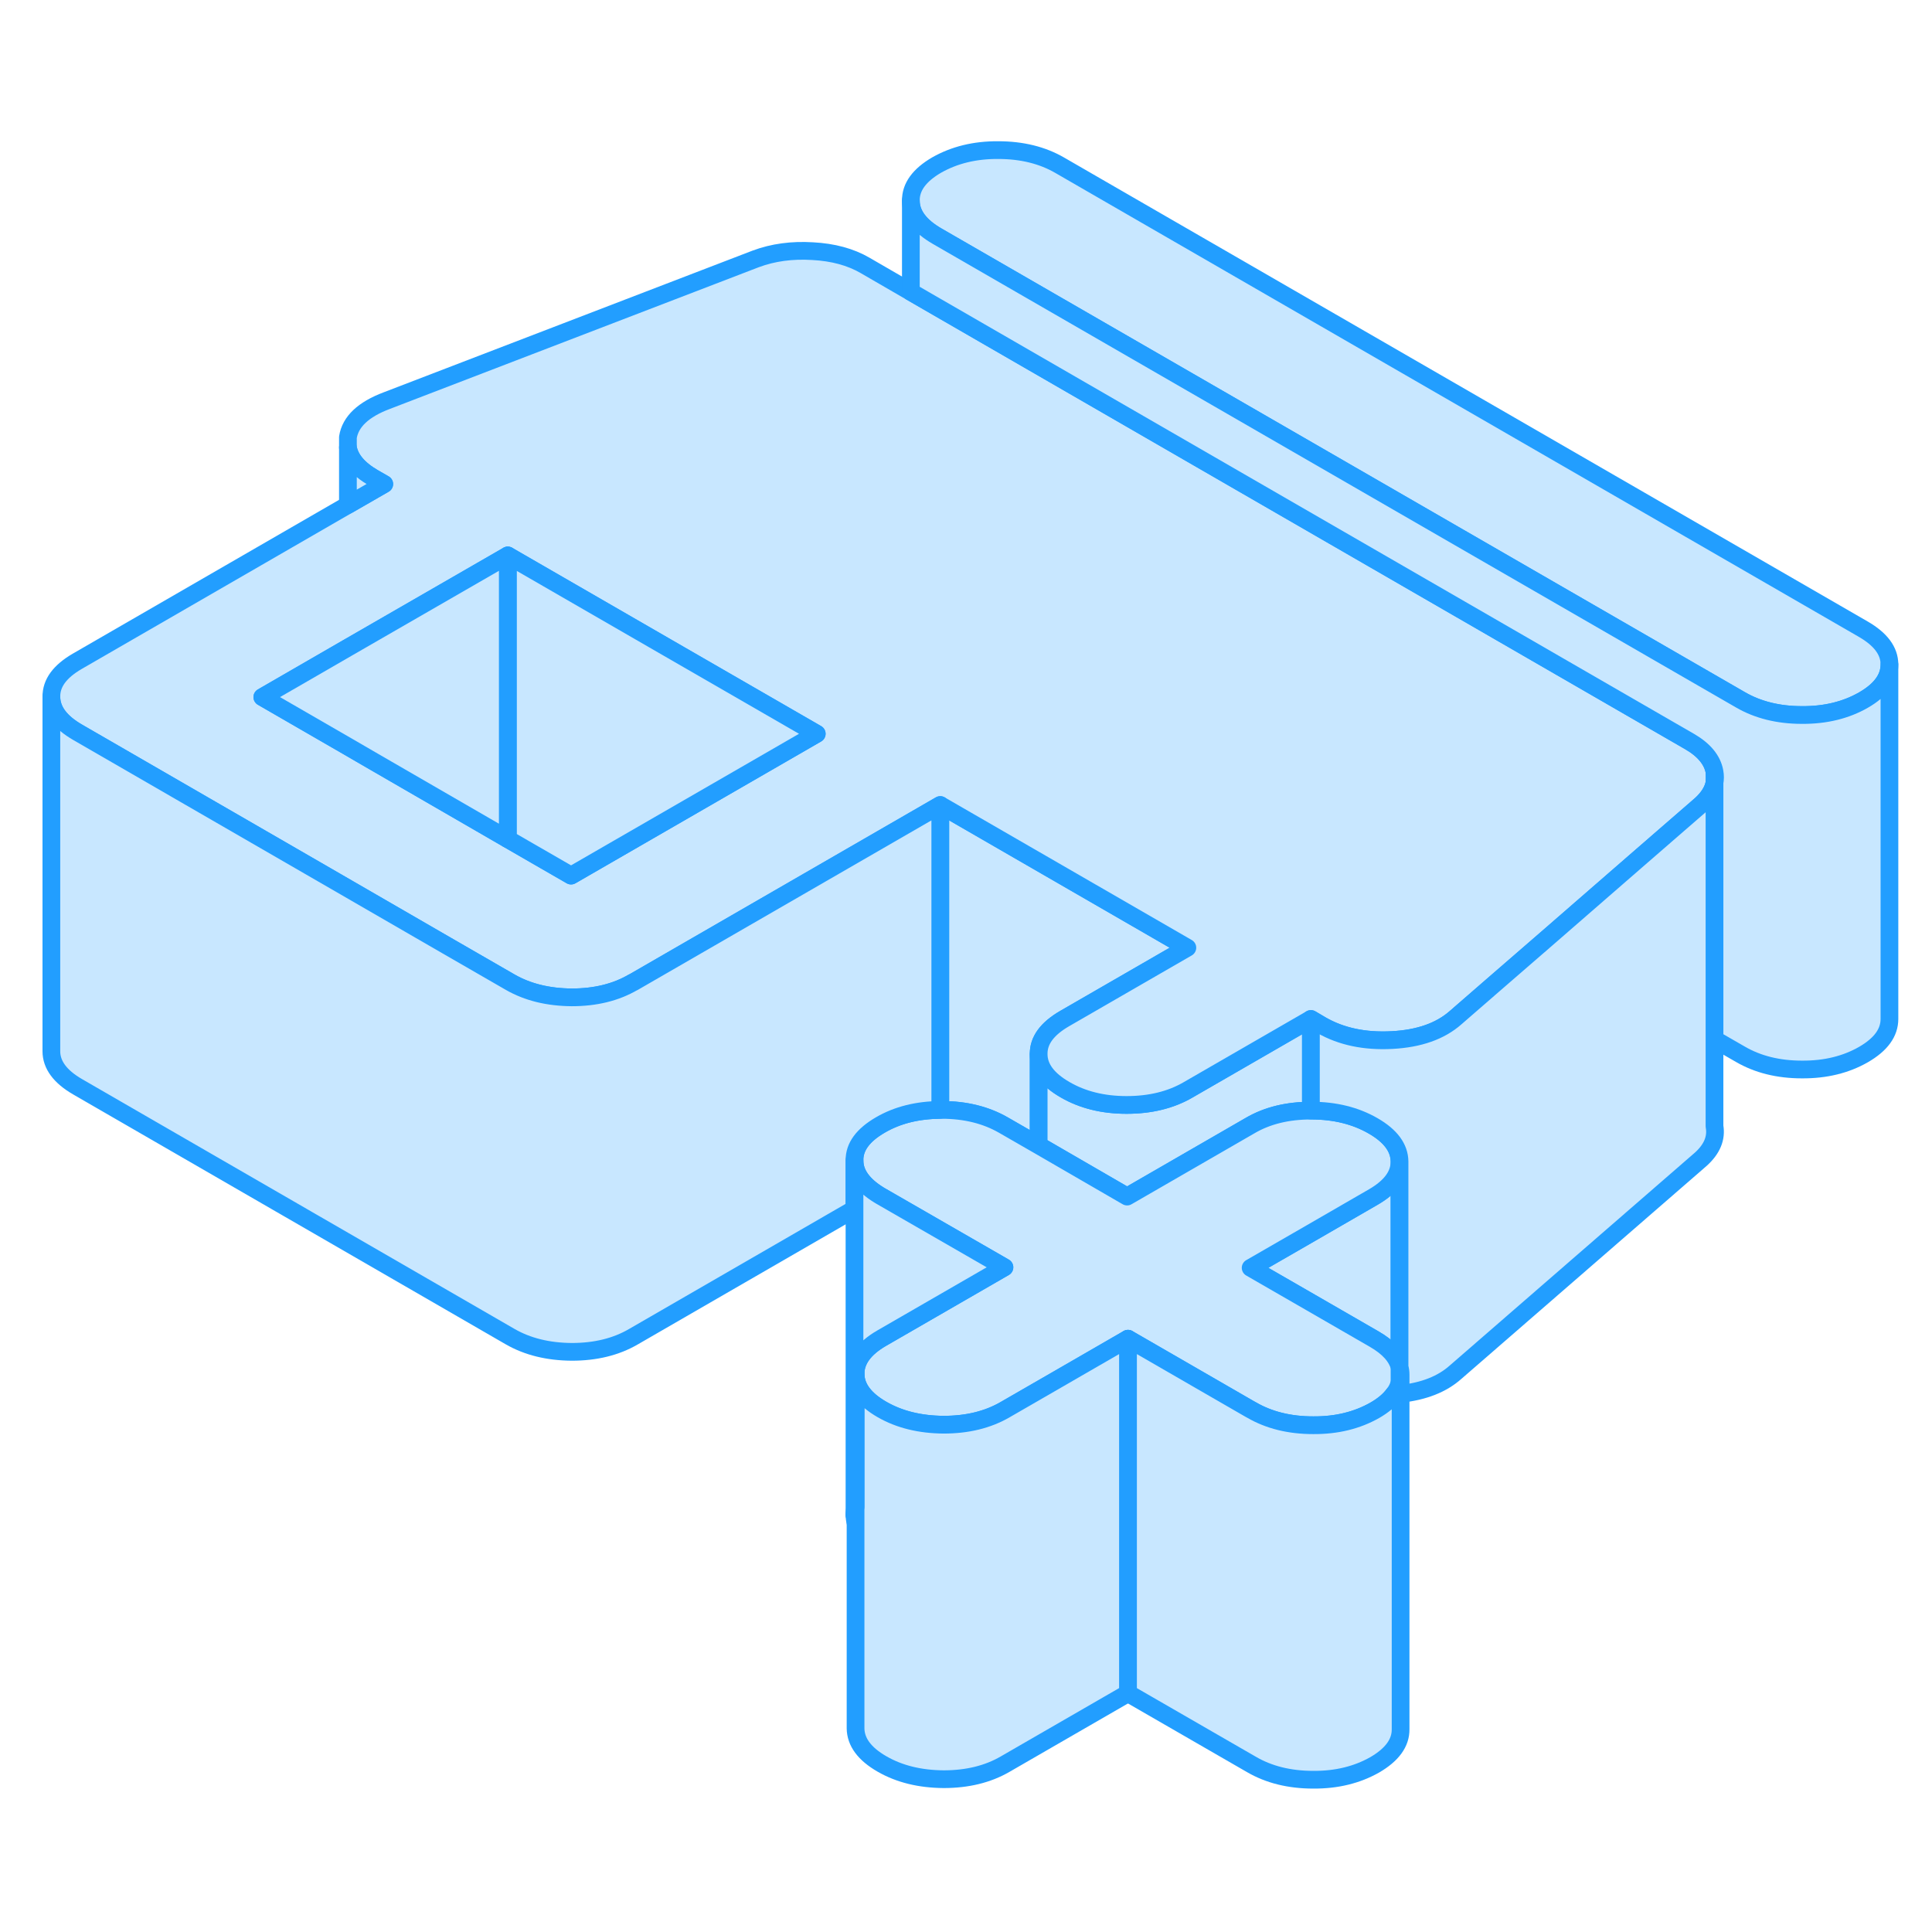 <svg width="48" height="48" viewBox="0 0 109 97" fill="#c8e7ff" xmlns="http://www.w3.org/2000/svg" stroke-width="1px" stroke-linecap="round" stroke-linejoin="round"><path d="M78.959 72.639C78.849 72.659 78.739 72.669 78.629 72.669C78.799 72.459 78.899 72.239 78.959 72.009M78.959 72.639V72.009M78.959 72.639C78.979 72.649 78.999 72.639 79.019 72.639V71.559C79.019 71.409 78.999 71.259 78.959 71.119V72.009M48.209 79.449V79.469C48.209 79.619 48.229 79.769 48.269 79.909V79.019C48.229 79.159 48.209 79.299 48.209 79.449Z" stroke="#229EFF" stroke-linejoin="round"/><path d="M66.989 47.469L60.059 51.469C59.079 52.039 58.589 52.699 58.599 53.469V58.619L56.619 57.479C55.629 56.909 54.469 56.619 53.139 56.619H53.049V39.419L66.989 47.469Z" stroke="#229EFF" stroke-linejoin="round"/><path d="M73.96 51.489V56.659C72.639 56.659 71.49 56.939 70.519 57.509L63.59 61.509L58.6 58.619V53.469C58.6 54.239 59.1 54.909 60.09 55.479C61.07 56.049 62.23 56.339 63.56 56.339C64.89 56.339 66.049 56.059 67.029 55.489L73.96 51.489Z" stroke="#229EFF" stroke-linejoin="round"/><path d="M78.959 59.529V71.119C78.799 70.529 78.329 70.009 77.529 69.549L73.959 67.489L70.559 65.529L73.959 63.569L77.489 61.529C78.469 60.959 78.959 60.299 78.959 59.529Z" stroke="#229EFF" stroke-linejoin="round"/><path d="M78.959 71.119V72.009C78.999 71.869 79.019 71.729 79.019 71.579V71.559C79.019 71.409 78.999 71.259 78.959 71.119ZM96.729 37.539V38.159C96.769 37.959 96.769 37.749 96.729 37.539ZM105.109 29.489L59.799 3.329C58.819 2.759 57.659 2.469 56.319 2.469C54.989 2.459 53.839 2.749 52.849 3.309C51.869 3.879 51.379 4.549 51.389 5.319C51.389 6.089 51.889 6.759 52.879 7.329L98.189 33.479C99.169 34.049 100.329 34.339 101.659 34.339C102.999 34.349 104.149 34.059 105.129 33.499C106.119 32.929 106.599 32.259 106.599 31.489C106.599 30.719 106.099 30.059 105.109 29.489Z" stroke="#229EFF" stroke-linejoin="round"/><path d="M78.959 71.119V72.009C78.899 72.239 78.799 72.459 78.629 72.669C78.389 72.999 78.029 73.299 77.559 73.569C76.569 74.129 75.419 74.419 74.089 74.409C72.749 74.409 71.589 74.119 70.609 73.549L70.499 73.489L63.639 69.529L59.259 72.059L58.599 72.439L56.709 73.529C55.729 74.099 54.569 74.379 53.239 74.379C51.909 74.369 50.749 74.089 49.759 73.519C48.769 72.949 48.279 72.279 48.269 71.509C48.269 70.739 48.759 70.069 49.739 69.499L56.669 65.499L49.689 61.479C49.689 61.479 49.619 61.439 49.589 61.419C48.679 60.859 48.209 60.209 48.209 59.469C48.199 58.699 48.689 58.039 49.669 57.469C50.629 56.909 51.759 56.629 53.049 56.619H53.139C54.469 56.619 55.629 56.909 56.619 57.479L58.599 58.619L63.589 61.509L70.519 57.509C71.489 56.939 72.639 56.659 73.959 56.659H73.989C75.319 56.659 76.479 56.949 77.469 57.519C78.459 58.089 78.949 58.759 78.959 59.529C78.959 60.299 78.469 60.959 77.489 61.529L73.959 63.569L70.559 65.529L73.959 67.489L77.529 69.549C78.329 70.009 78.799 70.529 78.959 71.119Z" stroke="#229EFF" stroke-linejoin="round"/><path d="M95.329 35.839L51.389 10.469L48.799 8.969C47.989 8.499 46.999 8.229 45.839 8.169C44.689 8.099 43.619 8.239 42.629 8.609L21.829 16.599C20.499 17.099 19.769 17.789 19.629 18.669V19.249C19.739 19.889 20.209 20.459 21.069 20.959L21.679 21.309L19.629 22.489L4.359 31.309C3.379 31.879 2.889 32.539 2.899 33.309C2.899 34.079 3.399 34.749 4.389 35.319L18.219 43.309L25.189 47.339L28.779 49.409C29.769 49.979 30.929 50.259 32.259 50.269C33.589 50.269 34.739 49.989 35.719 49.419H35.729L53.049 39.419L66.989 47.469L60.059 51.469C59.079 52.039 58.589 52.699 58.599 53.469C58.599 54.239 59.099 54.909 60.089 55.479C61.069 56.049 62.229 56.339 63.559 56.339C64.889 56.339 66.049 56.059 67.029 55.489L73.959 51.489L74.569 51.849C75.679 52.479 76.989 52.759 78.529 52.679C80.059 52.599 81.259 52.179 82.129 51.409L84.339 49.489L87.109 47.089L92.629 42.289L95.959 39.399C96.389 39.009 96.649 38.599 96.729 38.159V37.539C96.609 36.879 96.139 36.309 95.329 35.839ZM32.219 43.399L28.649 41.339L21.059 36.949L19.629 36.119L14.799 33.329L19.629 30.539L28.649 25.339L37.639 30.529L46.079 35.399L32.219 43.399Z" stroke="#229EFF" stroke-linejoin="round"/><path d="M106.599 31.489V51.489C106.599 52.259 106.119 52.929 105.129 53.499C104.149 54.059 102.999 54.349 101.659 54.339C100.329 54.339 99.169 54.049 98.189 53.479L96.729 52.639V38.159C96.769 37.959 96.769 37.749 96.729 37.539C96.609 36.879 96.139 36.309 95.329 35.839L51.389 10.469V5.319C51.389 6.089 51.889 6.759 52.879 7.329L98.189 33.479C99.169 34.049 100.329 34.339 101.659 34.339C102.999 34.349 104.149 34.059 105.129 33.499C106.119 32.929 106.599 32.259 106.599 31.489Z" stroke="#229EFF" stroke-linejoin="round"/><path d="M95.959 59.399L82.129 71.409C81.359 72.099 80.319 72.499 79.019 72.639V71.559C79.019 71.409 78.999 71.259 78.959 71.119V59.529C78.949 58.759 78.459 58.089 77.469 57.519C76.479 56.949 75.319 56.659 73.989 56.659H73.959V51.489L74.569 51.849C75.679 52.479 76.989 52.759 78.529 52.679C80.059 52.599 81.259 52.179 82.129 51.409L84.339 49.489L87.109 47.089L92.629 42.289L95.959 39.399C96.389 39.009 96.649 38.599 96.729 38.159V57.539C96.849 58.209 96.589 58.829 95.959 59.399Z" stroke="#229EFF" stroke-linejoin="round"/><path d="M53.049 39.419V56.619C51.759 56.629 50.629 56.909 49.669 57.469C48.688 58.039 48.199 58.699 48.209 59.469V62.209L35.728 69.419C34.748 69.989 33.589 70.269 32.258 70.269C30.928 70.259 29.769 69.979 28.779 69.409L4.388 55.319C3.398 54.749 2.898 54.079 2.898 53.309V33.309C2.898 34.079 3.398 34.749 4.388 35.319L18.218 43.309L25.189 47.339L28.779 49.409C29.769 49.979 30.928 50.259 32.258 50.269C33.589 50.269 34.739 49.989 35.718 49.419H35.728L53.049 39.419Z" stroke="#229EFF" stroke-linejoin="round"/><path d="M21.679 21.309L19.629 22.489V19.249C19.739 19.889 20.209 20.459 21.069 20.959L21.679 21.309Z" stroke="#229EFF" stroke-linejoin="round"/><path d="M46.079 35.399L32.218 43.399L28.648 41.339V25.339L37.638 30.529L46.079 35.399Z" stroke="#229EFF" stroke-linejoin="round"/><path d="M28.649 25.339V41.339L21.059 36.949L19.629 36.119L14.799 33.329L19.629 30.539L28.649 25.339Z" stroke="#229EFF" stroke-linejoin="round"/><path d="M78.959 72.639V72.009" stroke="#229EFF" stroke-linejoin="round"/><path d="M79.019 72.639V91.559C79.029 92.329 78.539 92.999 77.559 93.569C76.569 94.129 75.419 94.419 74.089 94.409C72.749 94.409 71.589 94.119 70.609 93.549L63.639 89.529V69.529L70.499 73.489L70.609 73.549C71.589 74.119 72.749 74.409 74.089 74.409C75.419 74.419 76.569 74.129 77.559 73.569C78.029 73.299 78.389 72.999 78.629 72.669C78.739 72.669 78.849 72.659 78.959 72.639C78.979 72.649 78.999 72.639 79.019 72.639Z" stroke="#229EFF" stroke-linejoin="round"/><path d="M63.638 69.529V89.529L56.709 93.529C55.728 94.099 54.569 94.379 53.239 94.379C51.908 94.369 50.748 94.089 49.758 93.519C48.769 92.949 48.279 92.279 48.269 91.509V71.509C48.279 72.279 48.769 72.949 49.758 73.519C50.748 74.089 51.908 74.369 53.239 74.379C54.569 74.379 55.728 74.099 56.709 73.529L58.599 72.439L59.258 72.059L63.638 69.529Z" stroke="#229EFF" stroke-linejoin="round"/><path d="M56.669 65.499L49.739 69.499C48.759 70.069 48.269 70.739 48.269 71.509V79.019C48.229 79.159 48.209 79.299 48.209 79.449V59.469C48.209 60.209 48.679 60.859 49.589 61.419C49.619 61.439 49.659 61.459 49.689 61.479L56.669 65.499Z" stroke="#229EFF" stroke-linejoin="round"/><path d="M48.209 79.469V79.449" stroke="#229EFF" stroke-linejoin="round"/></svg>